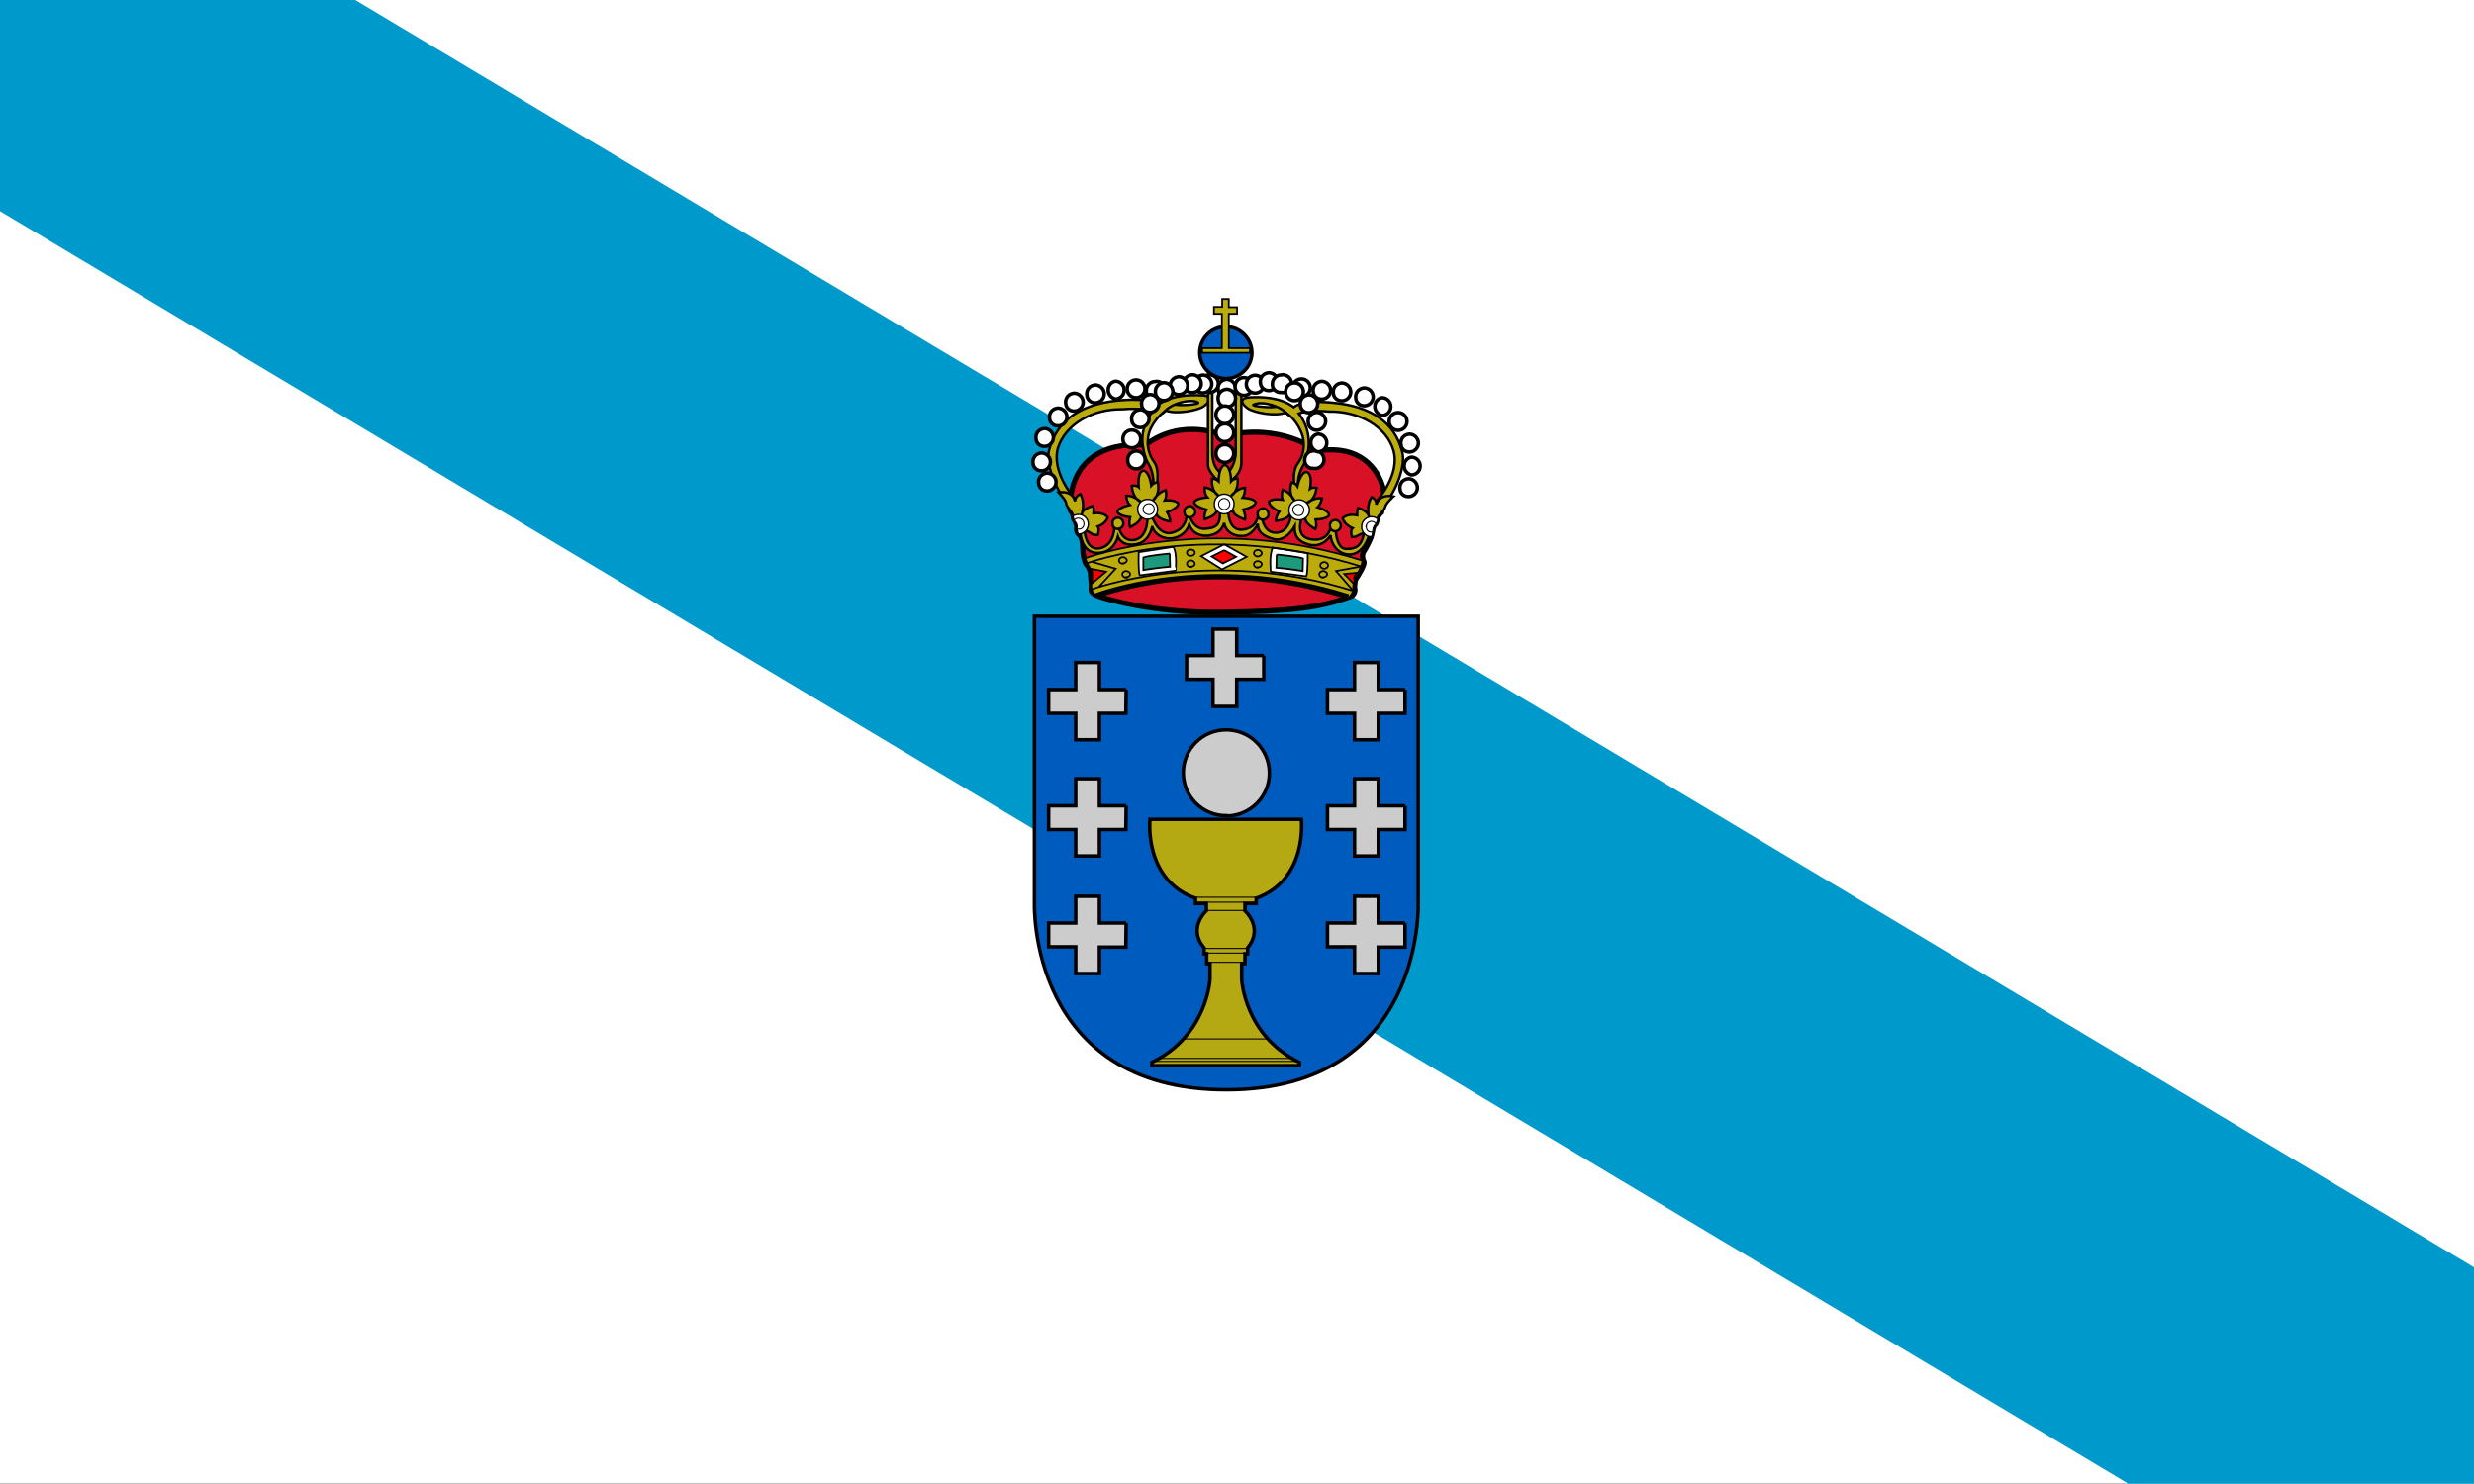 <?xml version="1.0" encoding="utf-8"?>
<!-- Generator: Adobe Illustrator 24.0.1, SVG Export Plug-In . SVG Version: 6.00 Build 0)  -->
<svg version="1.1" id="flag-icons-es-ga" xmlns="http://www.w3.org/2000/svg" xmlns:xlink="http://www.w3.org/1999/xlink" x="0px"
	 y="0px" viewBox="0 0 800 480" style="enable-background:new 0 0 800 480;" xml:space="preserve">
<rect x="0" y="0" width="800" height="480" fill="#333333" stroke="none"/>
<style type="text/css">
	.st0{fill-rule:evenodd;clip-rule:evenodd;fill:#FFFFFF;}
	.st1{fill:#0099CC;}
	.st2{fill:#005BBF;}
	.st3{fill:none;stroke:#000000;stroke-width:1.067;stroke-miterlimit:4.267;}
	.st4{fill:#D81126;}
	.st5{fill:none;stroke:#000000;stroke-width:1.6;stroke-miterlimit:4.267;}
	.st6{fill:#BCAC0B;}
	.st7{fill:#C8B100;fill-opacity:0.9;}
	.st8{fill:none;stroke:#000000;stroke-width:0.32;stroke-miterlimit:4.267;}
	.st9{fill:#CCCCCC;}
	.st10{fill:#FFCC00;}
	.st11{fill:#BCAC0B;stroke:#000000;stroke-width:0.533;stroke-miterlimit:4.267;}
	.st12{fill:#BCAC0B;stroke:#000000;stroke-width:0.747;stroke-miterlimit:4.267;}
	.st13{fill:#FFFFFF;}
	.st14{fill:none;stroke:#000000;stroke-width:0.747;stroke-miterlimit:4.267;}
	.st15{fill:none;stroke:#000000;stroke-width:0.533;stroke-miterlimit:4.267;}
	.st16{fill:#058E6E;fill-opacity:0.9;}
	.st17{fill:#FF0000;}
	.st18{fill:none;stroke:#000000;stroke-width:0.427;stroke-miterlimit:4.267;}
</style>
<g id="g5162" transform="matrix(1.067 0 0 1.2 0 -115.3)">
	<path id="rect733" class="st0" d="M0,96h750v400H0V96z"/>
	<path id="path556" class="st1" d="M750,437.8L107.5,96H0v57l645,343h105V437.8"/>
</g>
<g id="g4979" transform="matrix(1.067 0 0 1.068 0 -76)">
	<path id="path558" class="st2" d="M371.6,401.2c-60,0-58.1-56.5-58.1-56.5v-86.9h116.3v86.9C429.8,344.7,431.8,401.2,371.6,401.2"
		/>
	<path id="path559" class="st3" d="M371.6,401.2c-60,0-58.1-56.5-58.1-56.5v-86.9h116.3v86.9C429.8,344.7,431.8,401.2,371.6,401.2
		L371.6,401.2z"/>
	<path id="path560" class="st4" d="M371.1,203.2c0,0-12.4-6-24.1,2.8c0,0-21.1-3-22.7,17.2c0,0.8-0.2,2.3,0.2,2.8
		c0.4,0.4,0.8,1.2,0.8,1.8s0.3,0.9,0.5,1.1c0,0.3,0.4,0.7,0.5,1.7c0,1.1-0.2,1.6,0.9,2.7c1,1,1,4.1,1,5s0.6,3.3,1,3.8
		c0.5,0.5,1.3,1.8,1.3,2.9c0,1,0.4,4,0.2,4.7c-0.2,0.8,1.2,1.7,2.4,2.1c1.2,0.4,16,5.2,37.6,4.8c21.6-0.3,29.4-1.5,38.4-4.7
		c1-0.3,1.6-1.3,1.5-2.3c-0.2-0.6,0-2.6,0.3-3.1c0.4-0.5,3-4.6,2.4-5.3c-0.5-0.8-0.5-2.4,0-3c0.5-0.7,2.1-3.7,2.4-5
		c0.3-1.2,0.4-2.7,1-3.1c0.5-0.4,0.7-1.9,0.8-2.2c0.3-0.6,0.7-1.2,1.2-1.6c0,0,1-5.1,0.4-7.6c-0.7-2.5-4.5-13.3-19.8-11
		C399.3,207.7,387.9,199,371.1,203.2"/>
	<path id="path561" class="st5" d="M371.1,203.2c0,0-12.4-6-24.1,2.8c0,0-21.1-3-22.7,17.2c0,0.8-0.2,2.3,0.2,2.8
		c0.4,0.4,0.8,1.2,0.8,1.8s0.3,0.9,0.5,1.1c0,0.3,0.4,0.7,0.5,1.7c0,1.1-0.2,1.6,0.9,2.7c1,1,1,4.1,1,5s0.6,3.3,1,3.8
		c0.5,0.5,1.3,1.8,1.3,2.9c0,1,0.4,4,0.2,4.7c-0.2,0.8,1.2,1.7,2.4,2.1c1.2,0.4,16,5.2,37.6,4.8c21.6-0.3,29.4-1.5,38.4-4.7
		c1-0.3,1.6-1.3,1.5-2.3c-0.2-0.6,0-2.6,0.3-3.1c0.4-0.5,3-4.6,2.4-5.3c-0.5-0.8-0.5-2.4,0-3c0.5-0.7,2.1-3.7,2.4-5
		c0.3-1.2,0.4-2.7,1-3.1c0.5-0.4,0.7-1.9,0.8-2.2c0.3-0.6,0.7-1.2,1.2-1.6c0,0,1-5.1,0.4-7.6c-0.7-2.5-4.5-13.3-19.8-11
		C399.3,207.7,387.9,199,371.1,203.2L371.1,203.2z"/>
	<path id="path562" class="st6" d="M412.6,240.8c-47-14.9-83.4-0.7-83.4-0.7s0.4,1.6,0.8,2.1c0.4,0.5,1,1.7,1,2.6v2.8
		c0,0.7-0.4,3.7,2.2,3.6c0,0,32.8-12.8,75.4,0.7c0,0,1.2-1,1.2-2.5c0-1.4,0.3-2.8,1-4C411.3,244.6,412.6,242,412.6,240.8"/>
	<path id="path563" class="st7" d="M369,319.3h-20.5c0,0-2,18.3,13.8,23.9v1.6h3.3v2.2c0,0-5.8,5.2-0.7,11.2v1.8h0.8v3h1v4.7
		c0,0-0.8,17-17.6,25.2v1h44.7v-1c-16.7-8.1-17.5-25.2-17.5-25.2V363h1v-3h0.8v-1.8c5-6-0.8-11.2-0.8-11.2v-2.2h3.4v-1.6
		c15.7-5.6,13.7-23.9,13.7-23.9H369"/>
	<path id="path564" class="st3" d="M369,319.3h-20.5c0,0-2,18.3,13.8,23.9v1.6h3.3v2.2c0,0-5.8,5.2-0.7,11.2v1.8h0.8v3h1v4.7
		c0,0-0.8,17-17.6,25.2v1h44.7v-1c-16.7-8.1-17.5-25.2-17.5-25.2V363h1v-3h0.8v-1.8c5-6-0.8-11.2-0.8-11.2v-2.2h3.4v-1.6
		c15.7-5.6,13.7-23.9,13.7-23.9H369z"/>
	<path id="path565" class="st8" d="M361.6,342.9h19.7 M362.3,344.4h18.4 M365.7,346.9h11.5 M364.9,358.4H378 M365.6,359.8h11.6
		 M365.6,362.6h11.5 M358.6,385.8h25.5 M351.4,391.7h40 M349.9,392.6h43"/>
	<path id="path566" class="st9" d="M371.6,318.3c7.2,0,13.1-5.8,13.1-13c0-7.2-5.8-13.1-13.1-13.1c-7.2,0-13,5.8-13,13
		c0,7.2,5.8,13,13,13"/>
	<path id="path567" class="st3" d="M371.6,318.3c7.2,0,13.1-5.8,13.1-13c0-7.2-5.8-13.1-13.1-13.1c-7.2,0-13,5.8-13,13
		c0,7.2,5.8,13,13,13V318.3z"/>
	<path id="path568" class="st9" d="M341.3,280h-8.1v-8.2H326v8.2h-8.2v7.2h8.2v8h7.2v-8h8L341.3,280"/>
	<path id="path569" class="st3" d="M341.3,280h-8.1v-8.2H326v8.2h-8.2v7.2h8.2v8h7.2v-8h8L341.3,280"/>
	<path id="path570" class="st9" d="M425.8,280h-8.1v-8.2h-7.2v8.2h-8.2v7.2h8.2v8h7.2v-8h8.1V280"/>
	<path id="path571" class="st3" d="M425.8,280h-8.1v-8.2h-7.2v8.2h-8.2v7.2h8.2v8h7.2v-8h8.1V280"/>
	<path id="path572" class="st9" d="M383,269.7h-8.2v-8h-7.2v8h-8v7.2h8v8.2h7.2v-8.2h8.2V269.7"/>
	<path id="path573" class="st3" d="M383,269.7h-8.2v-8h-7.2v8h-8v7.2h8v8.2h7.2v-8.2h8.2V269.7"/>
	<path id="path574" class="st9" d="M341.3,315.2h-8.1V307H326v8.2h-8.2v7.2h8.2v8h7.2v-8h8L341.3,315.2"/>
	<path id="path575" class="st3" d="M341.3,315.2h-8.1V307H326v8.2h-8.2v7.2h8.2v8h7.2v-8h8L341.3,315.2"/>
	<path id="path576" class="st9" d="M425.8,315.2h-8.1V307h-7.2v8.2h-8.2v7.2h8.2v8h7.2v-8h8.1V315.2"/>
	<path id="path577" class="st3" d="M425.8,315.2h-8.1V307h-7.2v8.2h-8.2v7.2h8.2v8h7.2v-8h8.1V315.2"/>
	<path id="path578" class="st9" d="M341.3,350.7h-8.1v-8.1H326v8.1h-8.2v7.2h8.2v8.1h7.2v-8h8L341.3,350.7"/>
	<path id="path579" class="st3" d="M341.3,350.7h-8.1v-8.1H326v8.1h-8.2v7.2h8.2v8.1h7.2v-8h8L341.3,350.7"/>
	<path id="path580" class="st9" d="M425.8,350.7h-8.1v-8.1h-7.2v8.1h-8.2v7.2h8.2v8.1h7.2v-8h8.1V350.7"/>
	<path id="path581" class="st3" d="M425.8,350.7h-8.1v-8.1h-7.2v8.1h-8.2v7.2h8.2v8.1h7.2v-8h8.1V350.7"/>
	<path id="path582" class="st2" d="M371.5,185.8c4.3,0,7.9-3.5,7.9-7.8c0-4.3-3.5-7.9-7.9-7.9s-7.9,3.5-7.9,7.9
		C363.6,182.3,367.2,185.8,371.5,185.8"/>
	<path id="path583" class="st3" d="M371.5,185.8c4.3,0,7.9-3.5,7.9-7.8c0-4.3-3.5-7.9-7.9-7.9s-7.9,3.5-7.9,7.9
		C363.6,182.3,367.2,185.8,371.5,185.8z"/>
	<path id="path584" class="st10" d="M378.8,176.6h-6.4v-10.4h2.5v-2h-2.5v-2.5h-2v2.4h-2.5v2.1h2.4v10.4h-6v1.4h14.5V176.6"/>
	<path id="path585" class="st11" d="M378.8,176.6h-6.4v-10.4h2.5v-2h-2.5v-2.5h-2v2.4h-2.5v2.1h2.4v10.4h-6v1.4h14.5V176.6"/>
	<path id="path586" class="st10" d="M340.2,195.1c0,0,5.8-0.6,9.1,0.7c0,0-3.8,4.4-3,10.1c0.4,3,1,4.5,1.9,6
		c0.8,1.3,1.7,4.3,1.2,6.6h1.1c0,0,1.1-4.8-0.7-7.4c-2.2-3-2.6-6.9-1-10.3c1.9-3.8,4.6-5.3,4.6-5.3c3,1.2,9.6,0,11.4-1.3
		c1.9-1.3,2.8-3.2-0.6-3.3c-3.5-0.2-9.3-0.1-13.3,2.9c0,0-2.1-2.4-12.6-1.3c-10.5,1.2-18,5.7-20.4,15.1c-1.2,4.8,3.3,14.9,7.4,17.3
		c0,0-0.1-1.6,0.3-2.8c0,0-7-7.9-5-15.2C322.8,199.7,331.2,194.9,340.2,195.1"/>
	<path id="path587" class="st12" d="M340.2,195.1c0,0,5.8-0.6,9.1,0.7c0,0-3.8,4.4-3,10.1c0.4,3,1,4.5,1.9,6
		c0.8,1.3,1.7,4.3,1.2,6.6h1.1c0,0,1.1-4.8-0.7-7.4c-2.2-3-2.6-6.9-1-10.3c1.9-3.8,4.6-5.3,4.6-5.3c3,1.2,9.6,0,11.4-1.3
		c1.9-1.3,2.8-3.2-0.6-3.3c-3.5-0.2-9.3-0.1-13.3,2.9c0,0-2.1-2.4-12.6-1.3c-10.5,1.2-18,5.7-20.4,15.1c-1.2,4.8,3.3,14.9,7.4,17.3
		c0,0-0.1-1.6,0.3-2.8c0,0-7-7.9-5-15.2C322.8,199.7,331.2,194.9,340.2,195.1z"/>
	<path id="path588" class="st13" d="M359.9,193.7c1.8-0.2,3.3-0.5,3.2-0.7c0-0.3-1.5-0.3-3.3-0.2s-3.2,0.5-3.2,0.7
		C356.6,193.8,358.1,193.8,359.9,193.7"/>
	<path id="path589" class="st14" d="M353.3,195.4C353.3,195.4,351.3,197.4,353.3,195.4s6.4-3.2,8.9-2.7c2.4,0.6-0.5,0.9-1.3,1
		c-0.8,0-2.4,0.3-4.8,0"/>
	<path id="path590" class="st10" d="M402.7,195.8c0,0-5.7-0.7-9.1,0.6c3.6,4.6,4,10.9,1.2,16c-0.9,1.5-1.8,4.4-1.3,6.7h-1
		c0,0-1.2-4.7,0.7-7.4c2.2-3,2.5-6.9,0.9-10.2c-1-2.2-2.5-4.1-4.5-5.4c-3.1,1.3-9.7,0-11.5-1.3s-2.8-3.1,0.7-3.3
		c3.4-0.2,9.3-0.1,13.3,3c0,0,2-2.5,12.6-1.3c10.4,1.1,18,5.6,20.3,15c1.2,4.8-3.2,14.9-7.3,17.3c0,0,0-1.6-0.3-2.8
		c0,0,7-7.8,4.9-15.1S411.8,195.6,402.7,195.8"/>
	<path id="path591" class="st12" d="M402.7,195.8c0,0-5.7-0.7-9.1,0.6c3.6,4.6,4,10.9,1.2,16c-0.9,1.5-1.8,4.4-1.3,6.7h-1
		c0,0-1.2-4.7,0.7-7.4c2.2-3,2.5-6.9,0.9-10.2c-1-2.2-2.5-4.1-4.5-5.4c-3.1,1.3-9.7,0-11.5-1.3s-2.8-3.1,0.7-3.3
		c3.4-0.2,9.3-0.1,13.3,3c0,0,2-2.5,12.6-1.3c10.4,1.1,18,5.6,20.3,15c1.2,4.8-3.2,14.9-7.3,17.3c0,0,0-1.6-0.3-2.8
		c0,0,7-7.8,4.9-15.1S411.8,195.6,402.7,195.8L402.7,195.8z"/>
	<path id="path592" class="st13" d="M383,194.3c-1.8-0.1-3.2-0.4-3.2-0.7c0-0.2,1.5-0.3,3.3-0.2c1.8,0.2,3.3,0.5,3.3,0.7
		C386.4,194.4,384.9,194.5,383,194.3"/>
	<path id="path593" class="st14" d="M389.6,196C389.6,196,391.7,198,389.6,196c-2-1.9-6.4-3.2-8.8-2.6c-2.5,0.5,0.4,0.8,1.2,0.9
		c0.9,0,2.5,0.4,4.9,0"/>
	<path id="path594" class="st10" d="M366.1,189.3v22.3c-0.2,2.2,2.7,5.3,4.8,6.2c0,0,5-1.6,5.3-6.2v-23.5h-1.7v20.4
		c0,2-1.4,5.8-3.3,6.4c0,0-3.6-0.6-3.8-6.4v-19.8L366.1,189.3"/>
	<path id="path595" class="st12" d="M366.1,189.3v22.3c-0.2,2.2,2.7,5.3,4.8,6.2c0,0,5-1.6,5.3-6.2v-23.5h-1.7v20.4
		c0,2-1.4,5.8-3.3,6.4c0,0-3.6-0.6-3.8-6.4v-19.8L366.1,189.3"/>
	<path id="path596" class="st13" d="M316.8,219.8c1.5,0.3,2.9-0.7,3.2-2.1c0.3-1.5-0.7-2.9-2.1-3.2c-0.3-0.1-0.7-0.1-1,0
		c-1.5,0.3-2.4,1.7-2.1,3.2C314.9,218.7,315.7,219.6,316.8,219.8"/>
	<path id="path597" class="st3" d="M316.8,219.8c1.5,0.3,2.9-0.7,3.2-2.1c0.3-1.5-0.7-2.9-2.1-3.2c-0.3-0.1-0.7-0.1-1,0
		c-1.5,0.3-2.4,1.7-2.1,3.2C314.9,218.7,315.7,219.6,316.8,219.8z"/>
	<path id="path598" class="st13" d="M315.1,213.7c1.5,0.3,2.9-0.7,3.2-2.1c0.3-1.5-0.7-2.9-2.1-3.2c-0.3-0.1-0.7-0.1-1,0
		c-1.5,0.3-2.4,1.7-2.1,3.2C313.2,212.6,314,213.5,315.1,213.7"/>
	<path id="path599" class="st3" d="M315.1,213.7c1.5,0.3,2.9-0.7,3.2-2.1c0.3-1.5-0.7-2.9-2.1-3.2c-0.3-0.1-0.7-0.1-1,0
		c-1.5,0.3-2.4,1.7-2.1,3.2C313.2,212.6,314,213.5,315.1,213.7z"/>
	<path id="path600" class="st13" d="M316,206.3c1.5,0.3,2.9-0.7,3.2-2.1c0.3-1.5-0.7-2.9-2.1-3.2c-0.3-0.1-0.7-0.1-1,0
		c-1.5,0.3-2.4,1.7-2.1,3.2C314.1,205.2,314.9,206.1,316,206.3"/>
	<path id="path601" class="st3" d="M316,206.3c1.5,0.3,2.9-0.7,3.2-2.1c0.3-1.5-0.7-2.9-2.1-3.2c-0.3-0.1-0.7-0.1-1,0
		c-1.5,0.3-2.4,1.7-2.1,3.2C314.1,205.2,314.9,206.1,316,206.3z"/>
	<path id="path602" class="st13" d="M320.1,200.1c1.5,0.3,2.9-0.7,3.2-2.1c0.3-1.5-0.7-2.9-2.1-3.2c-0.3-0.1-0.7-0.1-1,0
		c-1.5,0.3-2.4,1.7-2.1,3.2C318.2,199,319,199.9,320.1,200.1"/>
	<path id="path603" class="st3" d="M320.1,200.1c1.5,0.3,2.9-0.7,3.2-2.1c0.3-1.5-0.7-2.9-2.1-3.2c-0.3-0.1-0.7-0.1-1,0
		c-1.5,0.3-2.4,1.7-2.1,3.2C318.2,199,319,199.9,320.1,200.1z"/>
	<path id="path604" class="st13" d="M325,195.6c1.5,0.3,2.9-0.7,3.2-2.1c0.3-1.5-0.7-2.9-2.1-3.2c-0.3-0.1-0.7-0.1-1,0
		c-1.5,0.3-2.4,1.7-2.1,3.2C323.1,194.5,323.9,195.4,325,195.6"/>
	<path id="path605" class="st3" d="M325,195.6c1.5,0.3,2.9-0.7,3.2-2.1c0.3-1.5-0.7-2.9-2.1-3.2c-0.3-0.1-0.7-0.1-1,0
		c-1.5,0.3-2.4,1.7-2.1,3.2C323.1,194.5,323.9,195.4,325,195.6z"/>
	<path id="path606" class="st13" d="M331.4,193.1c1.5,0.3,2.9-0.7,3.2-2.1c0.3-1.5-0.7-2.9-2.1-3.2c-0.3-0.1-0.7-0.1-1,0
		c-1.5,0.3-2.4,1.7-2.1,3.2C329.5,192,330.3,192.9,331.4,193.1"/>
	<path id="path607" class="st3" d="M331.4,193.1c1.5,0.3,2.9-0.7,3.2-2.1c0.3-1.5-0.7-2.9-2.1-3.2c-0.3-0.1-0.7-0.1-1,0
		c-1.5,0.3-2.4,1.7-2.1,3.2C329.5,192,330.3,192.9,331.4,193.1z"/>
	<path id="path608" class="st13" d="M338,192c1.5,0,2.7-1.2,2.7-2.7c0-1.5-1.2-2.7-2.7-2.7c0,0,0,0,0,0c-1.5,0.3-2.4,1.7-2.1,3.2
		C336.1,190.8,336.9,191.7,338,192"/>
	<path id="path609" class="st3" d="M338,192c1.5,0,2.7-1.2,2.7-2.7c0-1.5-1.2-2.7-2.7-2.7c0,0,0,0,0,0c-1.5,0.3-2.4,1.7-2.1,3.2
		C336.1,190.8,336.9,191.7,338,192L338,192z"/>
	<path id="path610" class="st13" d="M344.3,191.6c1.5,0,2.7-1.2,2.7-2.7c0-1.5-1.2-2.7-2.7-2.7c0,0,0,0,0,0c-1.5,0-2.7,1.2-2.7,2.7
		C341.6,190.4,342.8,191.6,344.3,191.6"/>
	<path id="path611" class="st3" d="M344.3,191.6c1.5,0,2.7-1.2,2.7-2.7c0-1.5-1.2-2.7-2.7-2.7c0,0,0,0,0,0c-1.5,0-2.7,1.2-2.7,2.7
		C341.6,190.4,342.8,191.6,344.3,191.6z"/>
	<path id="path612" class="st13" d="M350,192c1.5,0.3,2.9-0.7,3.2-2.1c0.3-1.5-0.7-2.9-2.1-3.2c-0.3-0.1-0.7-0.1-1,0
		c-1.5,0-2.7,1.2-2.7,2.7C347.3,190.9,348.5,192.1,350,192"/>
	<path id="path613" class="st3" d="M350,192c1.5,0.3,2.9-0.7,3.2-2.1c0.3-1.5-0.7-2.9-2.1-3.2c-0.3-0.1-0.7-0.1-1,0
		c-1.5,0-2.7,1.2-2.7,2.7C347.3,190.9,348.5,192.1,350,192L350,192z"/>
	<path id="path614" class="st13" d="M366,190c1.5,0.3,2.9-0.7,3.2-2.1c0.3-1.5-0.7-2.9-2.1-3.2c-0.3-0.1-0.7-0.1-1,0
		c-1.5,0.3-2.4,1.7-2.1,3.2C364.1,188.9,364.9,189.8,366,190"/>
	<path id="path615" class="st3" d="M366,190c1.5,0.3,2.9-0.7,3.2-2.1c0.3-1.5-0.7-2.9-2.1-3.2c-0.3-0.1-0.7-0.1-1,0
		c-1.5,0.3-2.4,1.7-2.1,3.2C364.1,188.9,364.9,189.8,366,190z"/>
	<path id="path616" class="st13" d="M371.2,191.4c1.5,0.3,2.9-0.7,3.2-2.1c0.3-1.5-0.7-2.9-2.1-3.2c-0.3-0.1-0.7-0.1-1,0
		c-1.5,0.3-2.4,1.7-2.1,3.2C369.3,190.3,370.1,191.2,371.2,191.4"/>
	<path id="path617" class="st3" d="M371.2,191.4c1.5,0.3,2.9-0.7,3.2-2.1c0.3-1.5-0.7-2.9-2.1-3.2c-0.3-0.1-0.7-0.1-1,0
		c-1.5,0.3-2.4,1.7-2.1,3.2C369.3,190.3,370.1,191.2,371.2,191.4z"/>
	<path id="path618" class="st13" d="M371.2,211.2c1.5,0,2.7-1.2,2.7-2.7c0-1.5-1.2-2.7-2.7-2.7c0,0,0,0,0,0c-1.5,0-2.7,1.2-2.7,2.7
		C368.5,210,369.7,211.2,371.2,211.2"/>
	<path id="path619" class="st3" d="M371.2,211.2c1.5,0,2.7-1.2,2.7-2.7c0-1.5-1.2-2.7-2.7-2.7c0,0,0,0,0,0c-1.5,0-2.7,1.2-2.7,2.7
		C368.5,210,369.7,211.2,371.2,211.2z"/>
	<path id="path620" class="st13" d="M426.3,221.5c1.5,0.3,2.9-0.7,3.2-2.1c0.3-1.5-0.7-2.9-2.1-3.2c-0.3-0.1-0.7-0.1-1,0
		c-1.5,0.3-2.4,1.7-2.1,3.2C424.4,220.4,425.2,221.3,426.3,221.5"/>
	<path id="path621" class="st3" d="M426.3,221.5c1.5,0.3,2.9-0.7,3.2-2.1c0.3-1.5-0.7-2.9-2.1-3.2c-0.3-0.1-0.7-0.1-1,0
		c-1.5,0.3-2.4,1.7-2.1,3.2C424.4,220.4,425.2,221.3,426.3,221.5z"/>
	<path id="path622" class="st13" d="M427.7,215c1.5,0,2.7-1.2,2.7-2.7c0-1.5-1.2-2.7-2.7-2.7c0,0,0,0,0,0c-1.5,0.3-2.4,1.7-2.1,3.2
		C425.8,213.8,426.6,214.7,427.7,215"/>
	<path id="path623" class="st3" d="M427.7,215c1.5,0,2.7-1.2,2.7-2.7c0-1.5-1.2-2.7-2.7-2.7c0,0,0,0,0,0c-1.5,0.3-2.4,1.7-2.1,3.2
		C425.8,213.8,426.6,214.7,427.7,215L427.7,215z"/>
	<path id="path624" class="st13" d="M426.6,208c1.5,0.3,2.9-0.7,3.2-2.1c0.3-1.5-0.7-2.9-2.1-3.2c-0.3-0.1-0.7-0.1-1,0
		c-1.5,0.3-2.4,1.7-2.1,3.2C424.7,206.9,425.5,207.8,426.6,208"/>
	<path id="path625" class="st3" d="M426.6,208c1.5,0.3,2.9-0.7,3.2-2.1c0.3-1.5-0.7-2.9-2.1-3.2c-0.3-0.1-0.7-0.1-1,0
		c-1.5,0.3-2.4,1.7-2.1,3.2C424.7,206.9,425.5,207.8,426.6,208z"/>
	<path id="path626" class="st13" d="M423.7,201.5c1.5,0,2.7-1.2,2.7-2.7c0-1.5-1.2-2.7-2.7-2.7c0,0,0,0,0,0c-1.5,0-2.7,1.2-2.7,2.7
		C421,200.3,422.2,201.5,423.7,201.5"/>
	<path id="path627" class="st3" d="M423.7,201.5c1.5,0,2.7-1.2,2.7-2.7c0-1.5-1.2-2.7-2.7-2.7c0,0,0,0,0,0c-1.5,0-2.7,1.2-2.7,2.7
		C421,200.3,422.2,201.5,423.7,201.5z"/>
	<path id="path628" class="st13" d="M418.8,197c1.5,0,2.7-1.2,2.7-2.7c0-1.5-1.2-2.7-2.7-2.7c0,0,0,0,0,0c-1.5,0.3-2.4,1.7-2.1,3.2
		C416.9,195.8,417.7,196.7,418.8,197"/>
	<path id="path629" class="st3" d="M418.8,197c1.5,0,2.7-1.2,2.7-2.7c0-1.5-1.2-2.7-2.7-2.7c0,0,0,0,0,0c-1.5,0.3-2.4,1.7-2.1,3.2
		C416.9,195.8,417.7,196.7,418.8,197L418.8,197z"/>
	<path id="path630" class="st13" d="M412.9,194c1.5,0.3,2.9-0.7,3.2-2.1c0.3-1.5-0.7-2.9-2.1-3.2c-0.3-0.1-0.7-0.1-1,0
		c-1.5,0.3-2.4,1.7-2.1,3.2C411,192.9,411.8,193.8,412.9,194"/>
	<path id="path631" class="st3" d="M412.9,194c1.5,0.3,2.9-0.7,3.2-2.1c0.3-1.5-0.7-2.9-2.1-3.2c-0.3-0.1-0.7-0.1-1,0
		c-1.5,0.3-2.4,1.7-2.1,3.2C411,192.9,411.8,193.8,412.9,194z"/>
	<path id="path632" class="st13" d="M406.1,192.5c1.5,0.3,2.9-0.7,3.2-2.1c0.3-1.5-0.7-2.9-2.1-3.2c-0.3-0.1-0.7-0.1-1,0
		c-1.5,0.3-2.4,1.7-2.1,3.2C404.2,191.4,405,192.3,406.1,192.5"/>
	<path id="path633" class="st3" d="M406.1,192.5c1.5,0.3,2.9-0.7,3.2-2.1c0.3-1.5-0.7-2.9-2.1-3.2c-0.3-0.1-0.7-0.1-1,0
		c-1.5,0.3-2.4,1.7-2.1,3.2C404.2,191.4,405,192.3,406.1,192.5z"/>
	<path id="path634" class="st13" d="M400,192c1.5,0.3,2.9-0.7,3.2-2.1c0.3-1.5-0.7-2.9-2.1-3.2c-0.3-0.1-0.7-0.1-1,0
		c-1.5,0.3-2.4,1.7-2.1,3.2C398.1,190.9,398.9,191.8,400,192"/>
	<path id="path635" class="st3" d="M400,192c1.5,0.3,2.9-0.7,3.2-2.1c0.3-1.5-0.7-2.9-2.1-3.2c-0.3-0.1-0.7-0.1-1,0
		c-1.5,0.3-2.4,1.7-2.1,3.2C398.1,190.9,398.9,191.8,400,192z"/>
	<path id="path636" class="st13" d="M394.4,191.3c1.5,0,2.7-1.2,2.7-2.7c0-1.5-1.2-2.7-2.7-2.7c0,0,0,0,0,0c-1.5,0-2.7,1.2-2.7,2.7
		C391.7,190.1,392.9,191.3,394.4,191.3"/>
	<path id="path637" class="st3" d="M394.4,191.3c1.5,0,2.7-1.2,2.7-2.7c0-1.5-1.2-2.7-2.7-2.7c0,0,0,0,0,0c-1.5,0-2.7,1.2-2.7,2.7
		C391.7,190.1,392.9,191.3,394.4,191.3z"/>
	<path id="path638" class="st13" d="M398,213c1.5,0.3,2.9-0.7,3.2-2.1c0.3-1.5-0.7-2.9-2.1-3.2c-0.3-0.1-0.7-0.1-1,0
		c-1.5,0-2.7,1.2-2.7,2.7C395.3,211.9,396.5,213.1,398,213"/>
	<path id="path639" class="st3" d="M398,213c1.5,0.3,2.9-0.7,3.2-2.1c0.3-1.5-0.7-2.9-2.1-3.2c-0.3-0.1-0.7-0.1-1,0
		c-1.5,0-2.7,1.2-2.7,2.7C395.3,211.9,396.5,213.1,398,213L398,213z"/>
	<path id="path640" class="st13" d="M399.4,208c1.5,0,2.7-1.2,2.7-2.7c0-1.5-1.2-2.7-2.7-2.7c0,0,0,0,0,0c-1.5,0.3-2.4,1.7-2.1,3.2
		C397.5,206.8,398.3,207.7,399.4,208"/>
	<path id="path641" class="st3" d="M399.4,208c1.5,0,2.7-1.2,2.7-2.7c0-1.5-1.2-2.7-2.7-2.7c0,0,0,0,0,0c-1.5,0.3-2.4,1.7-2.1,3.2
		C397.5,206.8,398.3,207.7,399.4,208L399.4,208z"/>
	<path id="path642" class="st13" d="M377,190.9c1.5,0,2.7-1.2,2.7-2.7c0-1.5-1.2-2.7-2.7-2.7c0,0,0,0,0,0c-1.5,0-2.7,1.2-2.7,2.7
		C374.3,189.7,375.5,190.9,377,190.9"/>
	<path id="path643" class="st3" d="M377,190.9c1.5,0,2.7-1.2,2.7-2.7c0-1.5-1.2-2.7-2.7-2.7c0,0,0,0,0,0c-1.5,0-2.7,1.2-2.7,2.7
		C374.3,189.7,375.5,190.9,377,190.9z"/>
	<path id="path644" class="st13" d="M364,190.1c1.5,0.3,2.9-0.7,3.2-2.1c0.3-1.5-0.7-2.9-2.1-3.2c-0.3-0.1-0.7-0.1-1,0
		c-1.5,0.3-2.4,1.7-2.1,3.2C362.1,189,362.9,189.9,364,190.1"/>
	<path id="path645" class="st3" d="M364,190.1c1.5,0.3,2.9-0.7,3.2-2.1c0.3-1.5-0.7-2.9-2.1-3.2c-0.3-0.1-0.7-0.1-1,0
		c-1.5,0.3-2.4,1.7-2.1,3.2C362.1,189,362.9,189.9,364,190.1z"/>
	<path id="path646" class="st13" d="M360.8,190c1.5,0.3,2.9-0.7,3.2-2.1c0.3-1.5-0.7-2.9-2.1-3.2c-0.3-0.1-0.7-0.1-1,0
		c-1.5,0.3-2.4,1.7-2.1,3.2C358.9,188.9,359.7,189.8,360.8,190"/>
	<path id="path647" class="st3" d="M360.8,190c1.5,0.3,2.9-0.7,3.2-2.1c0.3-1.5-0.7-2.9-2.1-3.2c-0.3-0.1-0.7-0.1-1,0
		c-1.5,0.3-2.4,1.7-2.1,3.2C358.9,188.9,359.7,189.8,360.8,190z"/>
	<path id="path648" class="st13" d="M343.8,213.1c1.5,0.3,2.9-0.7,3.2-2.1c0.3-1.5-0.7-2.9-2.1-3.2c-0.3-0.1-0.7-0.1-1,0
		c-1.5,0.3-2.4,1.7-2.1,3.2C341.9,212,342.7,212.9,343.8,213.1"/>
	<path id="path649" class="st3" d="M343.8,213.1c1.5,0.3,2.9-0.7,3.2-2.1c0.3-1.5-0.7-2.9-2.1-3.2c-0.3-0.1-0.7-0.1-1,0
		c-1.5,0.3-2.4,1.7-2.1,3.2C341.9,212,342.7,212.9,343.8,213.1z"/>
	<path id="path650" class="st13" d="M343,206.8c1.5,0,2.7-1.2,2.7-2.7c0-1.5-1.2-2.7-2.7-2.7c0,0,0,0,0,0c-1.5,0-2.7,1.2-2.7,2.7
		C340.3,205.6,341.5,206.8,343,206.8"/>
	<path id="path651" class="st3" d="M343,206.8c1.5,0,2.7-1.2,2.7-2.7c0-1.5-1.2-2.7-2.7-2.7c0,0,0,0,0,0c-1.5,0-2.7,1.2-2.7,2.7
		C340.3,205.6,341.5,206.8,343,206.8z"/>
	<path id="path652" class="st13" d="M345,200.6c1.5,0.3,2.9-0.7,3.2-2.1c0.3-1.5-0.7-2.9-2.1-3.2c-0.3-0.1-0.7-0.1-1,0
		c-1.5,0.3-2.4,1.7-2.1,3.2C343.1,199.5,343.9,200.4,345,200.6"/>
	<path id="path653" class="st3" d="M345,200.6c1.5,0.3,2.9-0.7,3.2-2.1c0.3-1.5-0.7-2.9-2.1-3.2c-0.3-0.1-0.7-0.1-1,0
		c-1.5,0.3-2.4,1.7-2.1,3.2C343.1,199.5,343.9,200.4,345,200.6z"/>
	<path id="path654" class="st13" d="M356.7,190.6c1.5,0.3,2.9-0.7,3.2-2.1c0.3-1.5-0.7-2.9-2.1-3.2c-0.3-0.1-0.7-0.1-1,0
		c-1.5,0.3-2.4,1.7-2.1,3.2C354.8,189.5,355.6,190.4,356.7,190.6"/>
	<path id="path655" class="st3" d="M356.7,190.6c1.5,0.3,2.9-0.7,3.2-2.1c0.3-1.5-0.7-2.9-2.1-3.2c-0.3-0.1-0.7-0.1-1,0
		c-1.5,0.3-2.4,1.7-2.1,3.2C354.8,189.5,355.6,190.4,356.7,190.6z"/>
	<path id="path656" class="st13" d="M352.2,192.4c1.5,0.3,2.9-0.7,3.2-2.1c0.3-1.5-0.7-2.9-2.1-3.2c-0.3-0.1-0.7-0.1-1,0
		c-1.5,0.3-2.4,1.7-2.1,3.2C350.3,191.3,351.1,192.2,352.2,192.4"/>
	<path id="path657" class="st3" d="M352.2,192.4c1.5,0.3,2.9-0.7,3.2-2.1c0.3-1.5-0.7-2.9-2.1-3.2c-0.3-0.1-0.7-0.1-1,0
		c-1.5,0.3-2.4,1.7-2.1,3.2C350.3,191.3,351.1,192.2,352.2,192.4z"/>
	<path id="path658" class="st13" d="M348,196c1.5,0.3,2.9-0.7,3.2-2.1c0.3-1.5-0.7-2.9-2.1-3.2c-0.3-0.1-0.7-0.1-1,0
		c-1.5,0.3-2.4,1.7-2.1,3.2C346.1,194.9,346.9,195.8,348,196"/>
	<path id="path659" class="st3" d="M348,196c1.5,0.3,2.9-0.7,3.2-2.1c0.3-1.5-0.7-2.9-2.1-3.2c-0.3-0.1-0.7-0.1-1,0
		c-1.5,0.3-2.4,1.7-2.1,3.2C346.1,194.9,346.9,195.8,348,196z"/>
	<path id="path660" class="st13" d="M371.2,194.4c1.5,0.3,2.9-0.7,3.2-2.1c0.3-1.5-0.7-2.9-2.1-3.2c-0.3-0.1-0.7-0.1-1,0
		c-1.5,0.3-2.4,1.7-2.1,3.2C369.3,193.3,370.1,194.2,371.2,194.4"/>
	<path id="path661" class="st3" d="M371.2,194.4c1.5,0.3,2.9-0.7,3.2-2.1c0.3-1.5-0.7-2.9-2.1-3.2c-0.3-0.1-0.7-0.1-1,0
		c-1.5,0.3-2.4,1.7-2.1,3.2C369.3,193.3,370.1,194.2,371.2,194.4z"/>
	<path id="path662" class="st13" d="M371.2,199.5c1.5,0,2.7-1.2,2.7-2.7c0-1.5-1.2-2.7-2.7-2.7c0,0,0,0,0,0c-1.5,0-2.7,1.2-2.7,2.7
		C368.5,198.3,369.7,199.5,371.2,199.5"/>
	<path id="path663" class="st3" d="M371.2,199.5c1.5,0,2.7-1.2,2.7-2.7c0-1.5-1.2-2.7-2.7-2.7c0,0,0,0,0,0c-1.5,0-2.7,1.2-2.7,2.7
		C368.5,198.3,369.7,199.5,371.2,199.5z"/>
	<path id="path664" class="st13" d="M371.2,204.9c1.5,0,2.7-1.2,2.7-2.7c0-1.5-1.2-2.7-2.7-2.7c0,0,0,0,0,0c-1.5,0-2.7,1.2-2.7,2.7
		C368.5,203.7,369.7,204.9,371.2,204.9"/>
	<path id="path665" class="st3" d="M371.2,204.9c1.5,0,2.7-1.2,2.7-2.7c0-1.5-1.2-2.7-2.7-2.7c0,0,0,0,0,0c-1.5,0-2.7,1.2-2.7,2.7
		C368.5,203.7,369.7,204.9,371.2,204.9z"/>
	<path id="path666" class="st13" d="M380.4,190.2c1.5,0,2.7-1.2,2.7-2.7c0-1.5-1.2-2.7-2.7-2.7c0,0,0,0,0,0c-1.5,0-2.7,1.2-2.7,2.7
		C377.7,189,378.9,190.2,380.4,190.2"/>
	<path id="path667" class="st3" d="M380.4,190.2c1.5,0,2.7-1.2,2.7-2.7c0-1.5-1.2-2.7-2.7-2.7c0,0,0,0,0,0c-1.5,0-2.7,1.2-2.7,2.7
		C377.7,189,378.9,190.2,380.4,190.2z"/>
	<path id="path668" class="st13" d="M384,189.4c1.5,0.3,2.9-0.7,3.2-2.1c0.3-1.5-0.7-2.9-2.1-3.2c-0.3-0.1-0.7-0.1-1,0
		c-1.5,0.3-2.4,1.7-2.1,3.2C382.1,188.3,382.9,189.2,384,189.4"/>
	<path id="path669" class="st3" d="M384,189.4c1.5,0.3,2.9-0.7,3.2-2.1c0.3-1.5-0.7-2.9-2.1-3.2c-0.3-0.1-0.7-0.1-1,0
		c-1.5,0.3-2.4,1.7-2.1,3.2C382.1,188.3,382.9,189.2,384,189.4z"/>
	<path id="path670" class="st13" d="M388.2,190c1.5,0.3,2.9-0.7,3.2-2.1c0.3-1.5-0.7-2.9-2.1-3.2c-0.3-0.1-0.7-0.1-1,0
		c-1.5,0-2.7,1.2-2.7,2.7C385.5,188.9,386.7,190.1,388.2,190"/>
	<path id="path671" class="st3" d="M388.2,190c1.5,0.3,2.9-0.7,3.2-2.1c0.3-1.5-0.7-2.9-2.1-3.2c-0.3-0.1-0.7-0.1-1,0
		c-1.5,0-2.7,1.2-2.7,2.7C385.5,188.9,386.7,190.1,388.2,190L388.2,190z"/>
	<path id="path672" class="st13" d="M398.5,201.4c1.5,0.3,2.9-0.7,3.2-2.1c0.3-1.5-0.7-2.9-2.1-3.2c-0.3-0.1-0.7-0.1-1,0
		c-1.5,0.3-2.4,1.7-2.1,3.2C396.6,200.3,397.4,201.2,398.5,201.4"/>
	<path id="path673" class="st3" d="M398.5,201.4c1.5,0.3,2.9-0.7,3.2-2.1c0.3-1.5-0.7-2.9-2.1-3.2c-0.3-0.1-0.7-0.1-1,0
		c-1.5,0.3-2.4,1.7-2.1,3.2C396.6,200.3,397.4,201.2,398.5,201.4z"/>
	<path id="path674" class="st13" d="M392.3,192.5c1.5,0,2.7-1.2,2.7-2.7c0-1.5-1.2-2.7-2.7-2.7c0,0,0,0,0,0c-1.5,0-2.7,1.2-2.7,2.7
		C389.6,191.3,390.8,192.5,392.3,192.5"/>
	<path id="path675" class="st3" d="M392.3,192.5c1.5,0,2.7-1.2,2.7-2.7c0-1.5-1.2-2.7-2.7-2.7c0,0,0,0,0,0c-1.5,0-2.7,1.2-2.7,2.7
		C389.6,191.3,390.8,192.5,392.3,192.5z"/>
	<path id="path676" class="st13" d="M396.1,196.1c1.5,0.3,2.9-0.7,3.2-2.1c0.3-1.5-0.7-2.9-2.1-3.2c-0.3-0.1-0.7-0.1-1,0
		c-1.5,0.3-2.4,1.7-2.1,3.2C394.2,195,395,195.9,396.1,196.1"/>
	<path id="path677" class="st3" d="M396.1,196.1c1.5,0.3,2.9-0.7,3.2-2.1c0.3-1.5-0.7-2.9-2.1-3.2c-0.3-0.1-0.7-0.1-1,0
		c-1.5,0.3-2.4,1.7-2.1,3.2C394.2,195,395,195.9,396.1,196.1z"/>
	<path id="path678" class="st13" d="M371,236l-7,3.6l6.3,4l7.5-3.8L371,236"/>
	<path id="path679" class="st15" d="M371,236l-7,3.6l6.3,4l7.5-3.8L371,236"/>
	<path id="path680" class="st13" d="M355.6,236.8l-10.5,1.6c0,0-0.2,5.7,0.3,7l10.9-1.4C356.3,244,356.8,238.7,355.6,236.8"/>
	<path id="path681" class="st15" d="M355.6,236.8l-10.5,1.6c0,0-0.2,5.7,0.3,7l10.9-1.4C356.3,244,356.8,238.7,355.6,236.8
		L355.6,236.8z"/>
	<path id="path682" class="st16" d="M354.5,238.8c0,0-6.4,0.6-8,1.2v3.8c0,0,4.3-0.7,8.1-1L354.5,238.8"/>
	<path id="path683" class="st15" d="M354.5,238.8c0,0-6.4,0.6-8,1.2v3.8c0,0,4.3-0.7,8.1-1L354.5,238.8"/>
	<path id="path684" class="st13" d="M385.7,237l10.6,1.7c0,0,0.1,5.7-0.4,7l-10.8-1.4c0,0-0.5-5.3,0.6-7.2"/>
	<path id="path685" class="st15" d="M385.7,237l10.6,1.7c0,0,0.1,5.7-0.4,7l-10.8-1.4c0,0-0.5-5.3,0.6-7.2L385.7,237z"/>
	<path id="path686" class="st16" d="M387,239.1c0,0,6.3,0.6,7.9,1.2l-0.1,3.8c0,0-4.2-0.7-8-1l0.1-4"/>
	<path id="path687" class="st15" d="M387,239.1c0,0,6.3,0.6,7.9,1.2l-0.1,3.8c0,0-4.2-0.7-8-1l0.1-4"/>
	<path id="path688" class="st15" d="M329.2,241.8c0,0,37-13.7,84.2,1.2 M330.7,249.7c0,0,35.9-13.4,80,0.6 M330.9,241.3l7.2,2.1
		l-5,5.4"/>
	<path id="path689" class="st17" d="M331,247.8l4.2-3.5l-4.7-0.9c0,0,0.6,0.7,0.5,1.4V247.8"/>
	<path id="path690" class="st15" d="M331,247.8l4.2-3.5l-4.7-0.9c0,0,0.6,0.7,0.5,1.4V247.8z"/>
	<path id="path691" class="st15" d="M412.6,242.7l-7.7,1.4l5.2,6"/>
	<path id="path692" class="st17" d="M410.3,248l-2.9-3l4.2-0.4c0,0-1.2,0.7-1.2,1.4c0,0.6,0.2,1.5,0,2"/>
	<path id="path693" class="st15" d="M410.3,248l-2.9-3l4.2-0.4c0,0-1.2,0.7-1.2,1.4c0,0.6,0.2,1.5,0,2H410.3z"/>
	<path id="path694" class="st15" d="M340.3,241.8c0.6,0,1.2-0.4,1.2-1c0-0.4-0.6-0.9-1.2-0.9c-0.7,0-1.2,0.5-1.2,1s0.5,1,1.2,1
		V241.8z M360.9,239.5c0.7,0,1.2-0.4,1.2-1c0-0.5-0.5-0.9-1.2-0.9s-1.2,0.4-1.2,1C359.7,239.1,360.2,239.5,360.9,239.5z
		 M360.9,242.8c0.7,0,1.2-0.4,1.2-0.9s-0.5-1-1.2-1s-1.2,0.5-1.2,1s0.5,1,1.2,1V242.8z M381.2,239.7c0.6,0,1.2-0.5,1.2-1
		s-0.6-1-1.2-1c-0.7,0-1.2,0.5-1.2,1S380.5,239.7,381.2,239.7z M401.3,243.4c0.7,0,1.2-0.5,1.2-1s-0.5-1-1.2-1s-1.2,0.5-1.2,1
		S400.6,243.4,401.3,243.4z M401,246c0.6,0,1.2-0.4,1.2-1c0-0.4-0.6-0.9-1.2-0.9c-0.7,0-1.2,0.5-1.2,1s0.5,1,1.2,1V246z M381.2,243
		c0.6,0,1.2-0.4,1.2-1c0-0.5-0.6-0.9-1.2-0.9c-0.7,0-1.2,0.4-1.2,1c0,0.5,0.5,1,1.2,1V243z M341.2,246c0.7,0,1.3-0.4,1.3-1
		c0-0.4-0.6-0.9-1.2-0.9c-0.7,0-1.2,0.5-1.2,1s0.5,1,1.2,1L341.2,246z"/>
	<path id="path695" class="st10" d="M328.6,231c0,0,0.1,7.2,4.8,6.2s4.2-6.9,4.5-7.2c0.4-0.3,0.9-0.3,0.9-0.3s0.6,5.7,5,5
		s4.2-7.7,3.7-8.9l1-0.3c0,0,1.7,8.2,6.7,7s4.5-6.4,4.5-6.4h0.4c0,0,1.1,5.6,5.2,5.2c4-0.3,4.8-1.6,4.3-7.2l2.7-0.5c0,0-1,8,3.9,8
		c4.8-0.3,5-4.1,5.3-4.8h0.8c0,0,0.2,5.7,4.3,5.7c4,0,4.8-4.8,4.8-6.7l4,0.2c0,0-4.2,7.5,1.9,8.5c6,1,6.2-4.8,6.2-4.8h1.2
		c0,0-0.2,7.5,3.1,7.7c3.4,0.1,5.4-1,5.7-6.6l1.9,0.7c0,0-1.6,9-7.9,7.4c-3.3-0.9-4.4-4.7-4.2-5.7c0,0-2.3,4.2-6.9,2.8
		c-4.5-1.3-4-4.5-4-5.5c0,0-2.7,5-6.5,3.9c-3.4-1-4.7-2.2-4.7-4.6c0,0-1.7,3.9-5,3.7c-3.4-0.1-5-2.2-5.2-4c0,0-0.7,3.6-5.2,3.9
		c-3,0.1-4.7-1.4-5.4-3.4c0,0-0.9,3.6-5.2,4.2c-2.7,0.3-5.4-1.2-6-3.7c0,0-0.7,4.9-5,5.5c-4.4,0.7-5.4-2.3-5.4-2.3s-0.9,3.8-4.4,4.7
		c-3.5,0.8-5.8-0.7-6.7-4.2c-0.8-3.5-0.5-5-0.5-5L328.6,231"/>
	<path id="path696" class="st12" d="M328.6,231c0,0,0.1,7.2,4.8,6.2s4.2-6.9,4.5-7.2c0.4-0.3,0.9-0.3,0.9-0.3s0.6,5.7,5,5
		s4.2-7.7,3.7-8.9l1-0.3c0,0,1.7,8.2,6.7,7s4.5-6.4,4.5-6.4h0.4c0,0,1.1,5.6,5.2,5.2c4-0.3,4.8-1.6,4.3-7.2l2.7-0.5c0,0-1,8,3.9,8
		c4.8-0.3,5-4.1,5.3-4.8h0.8c0,0,0.2,5.7,4.3,5.7c4,0,4.8-4.8,4.8-6.7l4,0.2c0,0-4.2,7.5,1.9,8.5c6,1,6.2-4.8,6.2-4.8h1.2
		c0,0-0.2,7.5,3.1,7.7c3.4,0.1,5.4-1,5.7-6.6l1.9,0.7c0,0-1.6,9-7.9,7.4c-3.3-0.9-4.4-4.7-4.2-5.7c0,0-2.3,4.2-6.9,2.8
		c-4.5-1.3-4-4.5-4-5.5c0,0-2.7,5-6.5,3.9c-3.4-1-4.7-2.2-4.7-4.6c0,0-1.7,3.9-5,3.7c-3.4-0.1-5-2.2-5.2-4c0,0-0.7,3.6-5.2,3.9
		c-3,0.1-4.7-1.4-5.4-3.4c0,0-0.9,3.6-5.2,4.2c-2.7,0.3-5.4-1.2-6-3.7c0,0-0.7,4.9-5,5.5c-4.4,0.7-5.4-2.3-5.4-2.3s-0.9,3.8-4.4,4.7
		c-3.5,0.8-5.8-0.7-6.7-4.2c-0.8-3.5-0.5-5-0.5-5L328.6,231L328.6,231z"/>
	<path id="path697" class="st10" d="M338.3,231.3c0.9,0.2,1.8-0.3,2.1-1.2c0.2-0.9-0.3-1.8-1.2-2.1c-0.3-0.1-0.5-0.1-0.8,0
		c-0.9,0.2-1.5,1.1-1.2,2.1C337.2,230.7,337.7,231.1,338.3,231.3"/>
	<path id="path698" class="st12" d="M338.3,231.3c0.9,0.2,1.8-0.3,2.1-1.2c0.2-0.9-0.3-1.8-1.2-2.1c-0.3-0.1-0.5-0.1-0.8,0
		c-0.9,0.2-1.5,1.1-1.2,2.1C337.2,230.7,337.7,231.1,338.3,231.3z"/>
	<path id="path699" class="st10" d="M360.1,227.8c0.9,0.2,1.8-0.3,2.1-1.2c0.2-0.9-0.3-1.8-1.2-2.1c-0.3-0.1-0.5-0.1-0.8,0
		c-0.9,0.2-1.5,1.1-1.2,2.1C359,227.2,359.5,227.6,360.1,227.8"/>
	<path id="path700" class="st12" d="M360.1,227.8c0.9,0.2,1.8-0.3,2.1-1.2c0.2-0.9-0.3-1.8-1.2-2.1c-0.3-0.1-0.5-0.1-0.8,0
		c-0.9,0.2-1.5,1.1-1.2,2.1C359,227.2,359.5,227.6,360.1,227.8z"/>
	<path id="path701" class="st10" d="M382.3,228.5c0.9,0.2,1.8-0.3,2.1-1.2c0.2-0.9-0.3-1.8-1.2-2.1c-0.3-0.1-0.5-0.1-0.8,0
		c-0.9,0.2-1.5,1.1-1.2,2.1C381.2,227.9,381.7,228.3,382.3,228.5"/>
	<path id="path702" class="st12" d="M382.3,228.5c0.9,0.2,1.8-0.3,2.1-1.2c0.2-0.9-0.3-1.8-1.2-2.1c-0.3-0.1-0.5-0.1-0.8,0
		c-0.9,0.2-1.5,1.1-1.2,2.1C381.2,227.9,381.7,228.3,382.3,228.5z"/>
	<path id="path703" class="st10" d="M404.2,232c0.9,0.2,1.8-0.3,2.1-1.2c0.2-0.9-0.3-1.8-1.2-2.1c-0.3-0.1-0.5-0.1-0.8,0
		c-0.9,0.2-1.5,1.1-1.2,2.1C403.1,231.4,403.6,231.8,404.2,232"/>
	<path id="path704" class="st12" d="M404.2,232c0.9,0.2,1.8-0.3,2.1-1.2c0.2-0.9-0.3-1.8-1.2-2.1c-0.3-0.1-0.5-0.1-0.8,0
		c-0.9,0.2-1.5,1.1-1.2,2.1C403.1,231.4,403.6,231.8,404.2,232z"/>
	<path id="path705" class="st10" d="M370.2,226h-1.5c-0.4,1.5-3.6,2.4-3.6,2.4c-0.4-1.2,0.5-2.9,0.5-2.9c-3.7-1-3.7-2.2-3.7-2.2
		c0.5-1.3,4-1.5,4-1.5c-1-1.1-0.8-3-0.8-3c2.3,0.2,4.2,2.5,4.2,2.5s-2.3-1.2-2-5.2c0,0,1.2,0,2,0.8c0,0,0-4.4,1.8-4.9h0.2
		c1.8,0.5,1.8,4.9,1.8,4.9c0.8-0.9,2-0.8,2-0.8c0.3,4-2,5.2-2,5.2s1.9-2.3,4.2-2.4c0,0,0.1,1.8-0.7,3c0,0,3.4,0.1,4,1.4
		c0,0,0,1.3-3.8,2.2c0,0,0.8,1.7,0.5,3c0,0-3.3-1-3.6-2.5H370.2"/>
	<path id="path706" class="st12" d="M370.2,226h-1.5c-0.4,1.5-3.6,2.4-3.6,2.4c-0.4-1.2,0.5-2.9,0.5-2.9c-3.7-1-3.7-2.2-3.7-2.2
		c0.5-1.3,4-1.5,4-1.5c-1-1.1-0.8-3-0.8-3c2.3,0.2,4.2,2.5,4.2,2.5s-2.3-1.2-2-5.2c0,0,1.2,0,2,0.8c0,0,0-4.4,1.8-4.9h0.2
		c1.8,0.5,1.8,4.9,1.8,4.9c0.8-0.9,2-0.8,2-0.8c0.3,4-2,5.2-2,5.2s1.9-2.3,4.2-2.4c0,0,0.1,1.8-0.7,3c0,0,3.4,0.1,4,1.4
		c0,0,0,1.3-3.8,2.2c0,0,0.8,1.7,0.5,3c0,0-3.3-1-3.6-2.5H370.2z"/>
	<path id="path707" class="st13" d="M371,226.8c1.7,0,3-1.3,3-3s-1.3-3-3-3s-3,1.3-3,3S369.3,226.8,371,226.8"/>
	<path id="path708" class="st18" d="M371,226.8c1.7,0,3-1.3,3-3s-1.3-3-3-3s-3,1.3-3,3S369.3,226.8,371,226.8z"/>
	<path id="path709" class="st13" d="M371,225.5c0.9,0,1.7-0.8,1.7-1.7c0-0.9-0.8-1.7-1.7-1.7c0,0,0,0,0,0c-0.9,0-1.7,0.8-1.7,1.7
		C369.3,224.7,370.1,225.5,371,225.5"/>
	<path id="path710" class="st8" d="M371,225.5c0.9,0,1.7-0.8,1.7-1.7c0-0.9-0.8-1.7-1.7-1.7c0,0,0,0,0,0c-0.9,0-1.7,0.8-1.7,1.7
		C369.3,224.7,370.1,225.5,371,225.5z"/>
	<path id="path711" class="st10" d="M394.1,228l1.5,0.3c0,1.5,3,3.1,3,3.1c0.6-1,0.1-2.9,0.1-2.9c3.9-0.1,4.1-1.4,4.1-1.4
		c-0.2-1.4-3.5-2.3-3.5-2.3c1-0.9,1.3-2.7,1.3-2.7c-2.3-0.4-4.6,1.4-4.6,1.4s2.5-0.6,3-4.6c0,0-1.1-0.3-2,0.3c0,0,0.9-4.2-0.8-5
		l-0.2-0.1c-1.9,0-2.8,4.3-2.8,4.3c-0.6-1-1.8-1.1-1.8-1.1c-1.1,3.8,0.9,5.4,0.9,5.4s-1.4-2.6-3.6-3.2c0,0-0.5,1.8,0,3
		c0,0-3.3-0.5-4.1,0.6c0,0-0.3,1.3,3.1,3c0,0-1.1,1.5-1,2.8c0,0,3.3-0.3,4-1.7l1.5,0.3l2,0.4"/>
	<path id="path712" class="st12" d="M394.1,228l1.5,0.3c0,1.5,3,3.1,3,3.1c0.6-1,0.1-2.9,0.1-2.9c3.9-0.1,4.1-1.4,4.1-1.4
		c-0.2-1.4-3.5-2.3-3.5-2.3c1-0.9,1.3-2.7,1.3-2.7c-2.3-0.4-4.6,1.4-4.6,1.4s2.5-0.6,3-4.6c0,0-1.1-0.3-2,0.3c0,0,0.9-4.2-0.8-5
		l-0.2-0.1c-1.9,0-2.8,4.3-2.8,4.3c-0.6-1-1.8-1.1-1.8-1.1c-1.1,3.8,0.9,5.4,0.9,5.4s-1.4-2.6-3.6-3.2c0,0-0.5,1.8,0,3
		c0,0-3.3-0.5-4.1,0.6c0,0-0.3,1.3,3.1,3c0,0-1.1,1.5-1,2.8c0,0,3.3-0.3,4-1.7l1.5,0.3l2,0.4"/>
	<path id="path713" class="st13" d="M393,228.6c-1.7-0.4-2.7-2-2.3-3.7c0.4-1.7,2-2.7,3.7-2.3c1.7,0.4,2.7,2,2.4,3.6s-2,2.7-3.6,2.4
		"/>
	<path id="path714" class="st18" d="M393,228.6c-1.7-0.4-2.7-2-2.3-3.7c0.4-1.7,2-2.7,3.7-2.3c1.7,0.4,2.7,2,2.4,3.6s-2,2.7-3.6,2.4
		H393z"/>
	<path id="path715" class="st13" d="M393.4,227.3c-0.9-0.1-1.6-0.9-1.6-1.8s0.9-1.6,1.8-1.6c0.1,0,0.3,0,0.4,0.1
		c0.9,0.3,1.4,1.3,1,2.2C394.9,226.9,394.2,227.4,393.4,227.3"/>
	<path id="path716" class="st8" d="M393.4,227.3c-0.9-0.1-1.6-0.9-1.6-1.8s0.9-1.6,1.8-1.6c0.1,0,0.3,0,0.4,0.1
		c0.9,0.3,1.4,1.3,1,2.2C394.9,226.9,394.2,227.4,393.4,227.3z"/>
	<path id="path717" class="st10" d="M347.3,227.6l-1.5,0.2c-0.2,1.6-3.3,3-3.3,3c-0.5-1.2,0-3,0-3c-3.7-0.4-3.9-1.7-3.9-1.7
		c0.4-1.3,3.8-2,3.8-2c-1-1-1.1-2.8-1.1-2.8c2.2-0.2,4.4,1.8,4.4,1.8s-2.4-0.8-2.7-4.8c0,0,1.3-0.3,2.1,0.4c0,0-0.5-4.3,1.2-5h0.2
		c1.9,0.2,2.4,4.5,2.4,4.5c0.7-0.9,2-1,2-1c0.7,4-1.4,5.4-1.4,5.4s1.6-2.5,3.8-3c0,0,0.4,1.9-0.3,3.1c0,0,3.4-0.3,4.1,1
		c0,0,0.2,1.2-3.4,2.6c0,0,1,1.6,0.9,2.8c0,0-3.3-0.5-4-2l-1.4,0.3L347.3,227.6"/>
	<path id="path718" class="st12" d="M347.3,227.6l-1.5,0.2c-0.2,1.6-3.3,3-3.3,3c-0.5-1.2,0-3,0-3c-3.7-0.4-3.9-1.7-3.9-1.7
		c0.4-1.3,3.8-2,3.8-2c-1-1-1.1-2.8-1.1-2.8c2.2-0.2,4.4,1.8,4.4,1.8s-2.4-0.8-2.7-4.8c0,0,1.3-0.3,2.1,0.4c0,0-0.5-4.3,1.2-5h0.2
		c1.9,0.2,2.4,4.5,2.4,4.5c0.7-0.9,2-1,2-1c0.7,4-1.4,5.4-1.4,5.4s1.6-2.5,3.8-3c0,0,0.4,1.9-0.3,3.1c0,0,3.4-0.3,4.1,1
		c0,0,0.2,1.2-3.4,2.6c0,0,1,1.6,0.9,2.8c0,0-3.3-0.5-4-2l-1.4,0.3L347.3,227.6"/>
	<path id="path719" class="st13" d="M348.2,228.4c1.7-0.2,2.8-1.7,2.6-3.4s-1.7-2.8-3.4-2.6s-2.8,1.7-2.6,3.4
		S346.5,228.6,348.2,228.4L348.2,228.4"/>
	<path id="path720" class="st18" d="M348.2,228.4c1.7-0.2,2.8-1.7,2.6-3.4s-1.7-2.8-3.4-2.6s-2.8,1.7-2.6,3.4
		S346.5,228.6,348.2,228.4L348.2,228.4z"/>
	<path id="path721" class="st13" d="M348,227c0.9,0.1,1.8-0.6,1.8-1.5c0.1-0.9-0.6-1.8-1.5-1.8c-0.2,0-0.5,0-0.7,0.1
		c-0.9,0.3-1.4,1.3-1.1,2.2C346.8,226.5,347.3,226.9,348,227"/>
	<path id="path722" class="st8" d="M348,227c0.9,0.1,1.8-0.6,1.8-1.5c0.1-0.9-0.6-1.8-1.5-1.8c-0.2,0-0.5,0-0.7,0.1
		c-0.9,0.3-1.4,1.3-1.1,2.2C346.8,226.5,347.3,226.9,348,227z"/>
	<path id="path723" class="st10" d="M415.2,234.1c0,0-0.8-2-2.5-1.3s-1.5,1-3,1c0,0-0.6-1.9,0.2-2.7c0,0-2.4-0.9-3-3
		c0,0,1.3-1.5,4.4-0.9c0,0-0.1-1.5,0.3-2.2c0,0,3.3,1,3.3,2.9c0,0-1-3.6,0.8-6.2c0,0,1.5,0.6,1.4,2.3c0,0,0.7-3.4,5.2-2.5
		c0,0-2.4,2.2-2.5,3.2c-0.2,1-2.2,2.7-2.3,3.3c0,0.5-0.2,1.5-0.8,2.1c-0.6,0.6-0.7,1.6-0.7,2C416,232.3,416,233.7,415.2,234.1"/>
	<path id="path724" class="st12" d="M415.2,234.1c0,0-0.8-2-2.5-1.3s-1.5,1-3,1c0,0-0.6-1.9,0.2-2.7c0,0-2.4-0.9-3-3
		c0,0,1.3-1.5,4.4-0.9c0,0-0.1-1.5,0.3-2.2c0,0,3.3,1,3.3,2.9c0,0-1-3.6,0.8-6.2c0,0,1.5,0.6,1.4,2.3c0,0,0.7-3.4,5.2-2.5
		c0,0-2.4,2.2-2.5,3.2c-0.2,1-2.2,2.7-2.3,3.3c0,0.5-0.2,1.5-0.8,2.1c-0.6,0.6-0.7,1.6-0.7,2C416,232.3,416,233.7,415.2,234.1
		L415.2,234.1z"/>
	<path id="path725" class="st13" d="M412.7,230.1c0.3-1.6,1.9-2.7,3.5-2.4c0.5,0.1,0.9,0.3,1.3,0.6c0,0.5-0.3,1.3-0.8,1.8
		c-0.6,0.6-0.7,1.6-0.7,2c0,0.6-0.1,1.1-0.4,1.6h-0.5c-1.6-0.3-2.7-1.9-2.4-3.5C412.7,230.2,412.7,230.1,412.7,230.1"/>
	<path id="path726" class="st18" d="M412.7,230.1c0.3-1.6,1.9-2.7,3.5-2.4c0.5,0.1,0.9,0.3,1.3,0.6c0,0.5-0.3,1.3-0.8,1.8
		c-0.6,0.6-0.7,1.6-0.7,2c0,0.6-0.1,1.1-0.4,1.6h-0.5c-1.6-0.3-2.7-1.9-2.4-3.5C412.7,230.2,412.7,230.1,412.7,230.1z"/>
	<path id="path727" class="st13" d="M414,230.4c0.2-0.9,1.1-1.5,2-1.3c0.4,0.1,0.7,0.3,1,0.6l-0.3,0.4c-0.6,0.6-0.7,1.6-0.7,2v0.2
		h-0.6c-1-0.1-1.5-1-1.3-2"/>
	<path id="path728" class="st8" d="M414,230.4c0.2-0.9,1.1-1.5,2-1.3c0.4,0.1,0.7,0.3,1,0.6l-0.3,0.4c-0.6,0.6-0.7,1.6-0.7,2v0.2
		h-0.6c-1-0.1-1.5-1-1.3-2L414,230.4z"/>
	<path id="path729" class="st10" d="M327.2,233.3c0,0,0.8-2,2.5-1.2c1.6,0.9,1.4,1.1,3,1.1c0,0,0.6-1.8,0-2.6c0,0,2.4-0.7,3-2.8
		c0,0-1.2-1.6-4.3-1.2c0,0,0.2-1.5-0.2-2.2c0,0-3.3,0.8-3.4,2.6c0,0,1.2-3.5-0.4-6.2c0,0-1.6,0.6-1.6,2.2c0,0-0.5-3.4-5-2.7
		c0,0,2.3,2.3,2.3,3.3s2,2.8,2,3.4c0,0.5,0.2,1.6,0.8,2.2c0.6,0.6,0.6,1.6,0.5,2C326.4,231.4,326.4,232.8,327.2,233.3"/>
	<path id="path730" class="st12" d="M327.2,233.3c0,0,0.8-2,2.5-1.2c1.6,0.9,1.4,1.1,3,1.1c0,0,0.6-1.8,0-2.6c0,0,2.4-0.7,3-2.8
		c0,0-1.2-1.6-4.3-1.2c0,0,0.2-1.5-0.2-2.2c0,0-3.3,0.8-3.4,2.6c0,0,1.2-3.5-0.4-6.2c0,0-1.6,0.6-1.6,2.2c0,0-0.5-3.4-5-2.7
		c0,0,2.3,2.3,2.3,3.3s2,2.8,2,3.4c0,0.5,0.2,1.6,0.8,2.2c0.6,0.6,0.6,1.6,0.5,2C326.4,231.4,326.4,232.8,327.2,233.3L327.2,233.3z"
		/>
	<path id="path731" class="st13" d="M329.8,229.4c-0.3-1.6-1.8-2.7-3.5-2.4c-0.4,0.1-0.8,0.2-1.1,0.4c0,0.5,0.2,1.3,0.7,1.8
		c0.6,0.6,0.6,1.6,0.5,2c0,0.2,0,1,0.4,1.7h0.4c1.6-0.2,2.8-1.7,2.6-3.3C329.8,229.5,329.8,229.5,329.8,229.4"/>
	<path id="path732" class="st18" d="M329.8,229.4c-0.3-1.6-1.8-2.7-3.5-2.4c-0.4,0.1-0.8,0.2-1.1,0.4c0,0.5,0.2,1.3,0.7,1.8
		c0.6,0.6,0.6,1.6,0.5,2c0,0.2,0,1,0.4,1.7h0.4c1.6-0.2,2.8-1.7,2.6-3.3C329.8,229.5,329.8,229.5,329.8,229.4L329.8,229.4z"/>
	<path id="path733" class="st13" d="M328.5,229.6c-0.1-0.9-0.9-1.6-1.9-1.5c-0.4,0-0.8,0.3-1.1,0.6l0.4,0.5c0.6,0.6,0.6,1.6,0.5,2
		v0.2h0.7C328,231.4,328.6,230.5,328.5,229.6"/>
	<path id="path734" class="st8" d="M328.5,229.6c-0.1-0.9-0.9-1.6-1.9-1.5c-0.4,0-0.8,0.3-1.1,0.6l0.4,0.5c0.6,0.6,0.6,1.6,0.5,2
		v0.2h0.7C328,231.4,328.6,230.5,328.5,229.6L328.5,229.6z"/>
	<path id="path735" class="st5" d="M332.2,251.6c0,0,33.8-13.2,76.4,0.3"/>
	<path id="path736" class="st15" d="M413.4,241.1c-47.1-15-84.7-0.8-84.7-0.8"/>
	<path id="path737" class="st17" d="M371,237.8l-3.8,1.9l3.4,2.1l4-2L371,237.8"/>
	<path id="path738" class="st15" d="M371,237.8l-3.8,1.9l3.4,2.1l4-2L371,237.8"/>
</g>
</svg>
